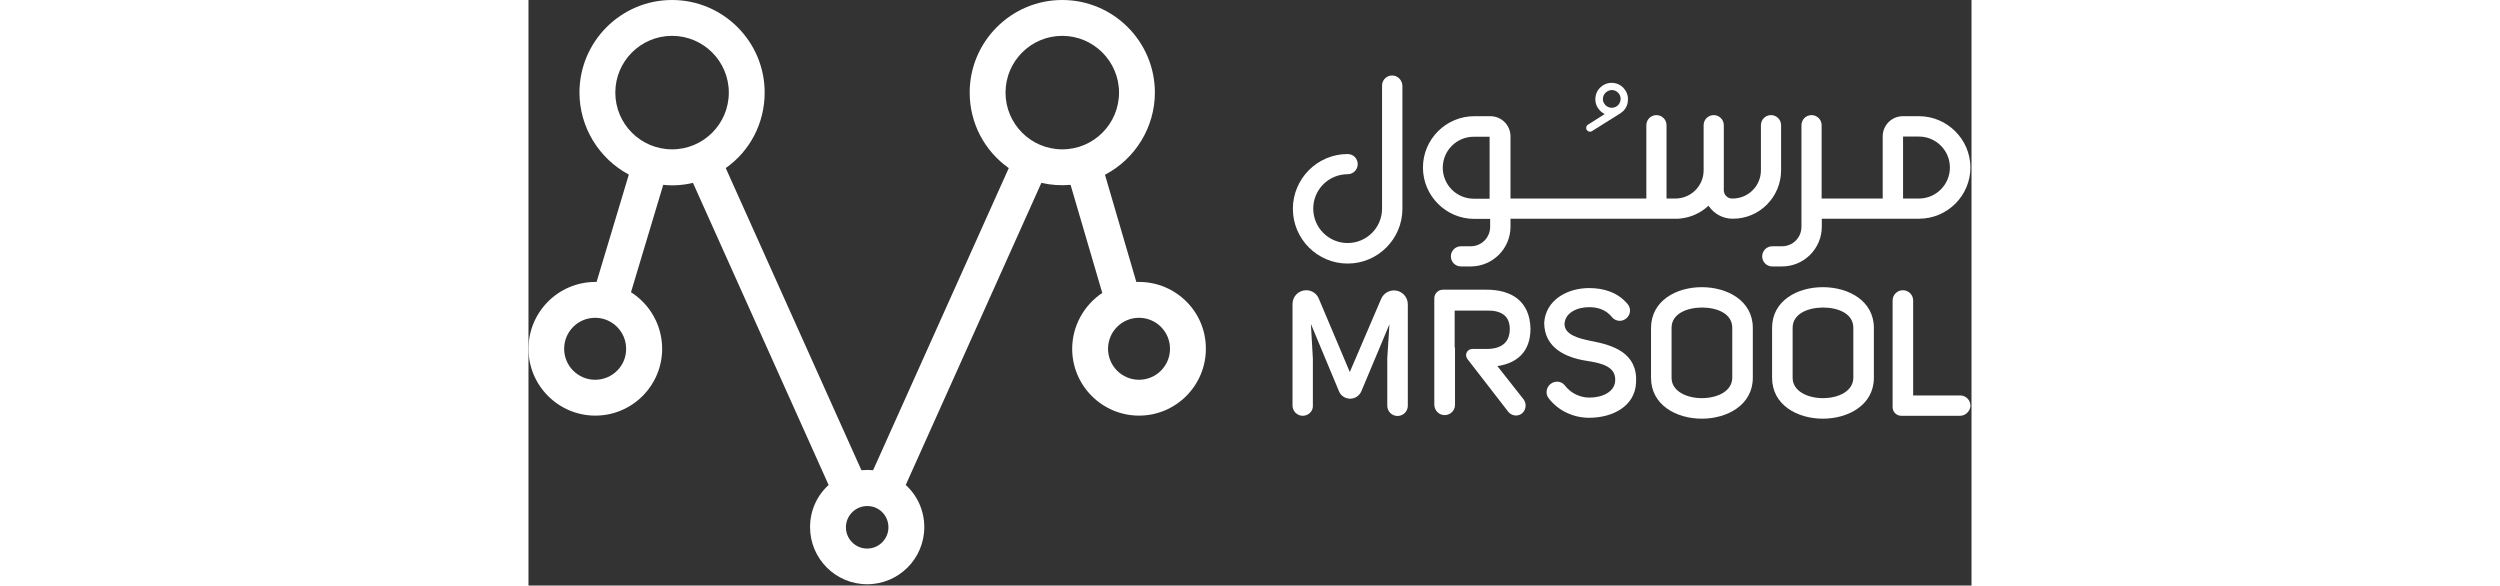 <svg width="269" height="63" viewBox="0 0 801 325" fill="none" xmlns="http://www.w3.org/2000/svg">
<rect x="0" y="0" width="801" height="325" fill="#333333" stroke="none"/>
<path d="M338.9 156.5C338.4 156.5 337.9 156.5 337.4 156.5L320 97C336.9 88.2 347.7 70.5 347.7 51.4C347.7 23 324.6 0 296.3 0C267.9 0 244.9 23.1 244.9 51.4C244.9 68.2 253 83.7 266.6 93.3L191.3 261C189.1 260.8 187 260.8 184.8 261L109.5 93.3C123.1 83.7 131.1 68.2 131.1 51.4C131.1 23 108 0 79.7 0C51.3 0 28.3 23.1 28.3 51.4C28.3 70.4 39 88 55.7 96.9L37.8 156.5C37.5 156.5 37.3 156.5 37.1 156.5C16.6 156.5 0 173.2 0 193.6C0 214.1 16.7 230.7 37.1 230.7C57.6 230.7 74.2 214 74.2 193.6C74.2 180.8 67.6 169 56.9 162.2L74.8 102.6C80.4 103.2 85.9 102.8 91.3 101.5L166.6 269.2C160 275.2 156.3 283.6 156.3 292.6C156.3 310.1 170.5 324.3 188 324.3C205.5 324.3 219.7 310.1 219.7 292.6C219.7 283.6 216 275.2 209.4 269.2L284.7 101.5C290 102.7 295.3 103.1 300.9 102.6L318.5 162.6C308.2 169.5 301.8 181.1 301.8 193.6C301.8 214.1 318.5 230.7 338.9 230.7C359.4 230.7 376 214 376 193.6C376.1 173.1 359.4 156.5 338.9 156.5ZM37 210.8C27.5 210.8 19.8 203.1 19.8 193.6C19.8 184.1 27.5 176.4 37 176.4C46.5 176.4 54.2 184.1 54.2 193.6C54.3 203.1 46.5 210.8 37 210.8ZM111.2 51.4C111.2 68.8 97.1 82.9 79.7 82.9C62.3 82.9 48.2 68.8 48.2 51.4C48.2 34 62.3 19.9 79.7 19.9C97.1 19.9 111.2 34 111.2 51.4ZM199.8 292.7C199.8 299.2 194.5 304.5 188 304.5C181.5 304.5 176.2 299.2 176.2 292.7C176.2 286.2 181.5 280.9 188 280.9C194.5 280.8 199.8 286.1 199.8 292.7ZM327.8 51.4C327.8 68.8 313.7 82.9 296.3 82.9C278.9 82.9 264.8 68.8 264.8 51.4C264.8 34 278.9 19.9 296.3 19.9C313.6 19.9 327.8 34 327.8 51.4ZM356.1 193.6C356.1 203.1 348.4 210.8 338.9 210.8C329.4 210.8 321.7 203.1 321.7 193.6C321.7 184.1 329.4 176.4 338.9 176.4C348.4 176.4 356.1 184.1 356.1 193.6Z" fill="white"/>
<path d="M771.8 64.5H762.9C756.7 64.5 751.7 69.5 751.7 75.7V110.2H718C717.9 110.2 717.9 110.2 717.8 110.2V69.5C717.8 66.4 715.3 63.9 712.2 63.9C709.1 63.9 706.6 66.4 706.6 69.5V125.9C706.6 131.9 701.8 136.7 695.8 136.7H690.4C687.3 136.7 684.8 139.2 684.8 142.3C684.8 145.4 687.3 147.9 690.4 147.9H695.8C708 147.9 717.9 138 717.9 125.8V121.4C718 121.4 718 121.4 718.1 121.4H771.9C787.6 121.4 800.4 108.6 800.4 92.9C800.3 77.3 787.5 64.5 771.8 64.5ZM771.8 110.2H763V75.8H771.8C781.3 75.8 789 83.5 789 93C789 102.5 781.3 110.2 771.8 110.2Z" fill="white"/>
<path d="M695.3 94.5V69.5C695.3 66.4 692.8 63.9 689.7 63.9C686.6 63.9 684.1 66.4 684.1 69.5V94.5C684.1 103.2 677.1 110.2 668.4 110.2H668.1C665.5 110.2 663.5 108.1 663.5 105.6V94.5V69.5C663.5 66.4 661 63.9 657.9 63.9C654.8 63.9 652.3 66.4 652.3 69.5V94.5C652.3 103.2 645.3 110.2 636.6 110.2H631.7V69.5C631.7 66.4 629.2 63.9 626.1 63.9C623 63.9 620.5 66.4 620.5 69.5V110.2H545.1V75.7C545.1 69.5 540.1 64.5 533.9 64.5H525C509.3 64.5 496.5 77.3 496.5 93C496.5 108.7 509.3 121.5 525 121.5H533.8V125.9C533.8 131.9 529 136.7 523 136.7H517.6C514.5 136.7 512 139.2 512 142.3C512 145.4 514.5 147.9 517.6 147.9H523C535.2 147.9 545.1 138 545.1 125.8V121.4H638.2C638.6 121.4 639 121.3 639.4 121.3C645.4 120.7 650.8 118.1 655 114.2C657.9 118.5 662.8 121.4 668.3 121.4H668.5C683.2 121.5 695.3 109.4 695.3 94.5ZM533.5 101.4V110.3H524.7C515.2 110.3 507.5 102.6 507.5 93.1C507.5 83.6 515.2 75.9 524.7 75.9H533.5V101.4Z" fill="white"/>
<path d="M479.4 41.9C476.3 41.9 473.8 44.4 473.8 47.5V115.8C473.8 126.4 465.2 134.9 454.7 134.9C444.1 134.9 435.6 126.3 435.6 115.8C435.6 105.2 444.2 96.7 454.7 96.7C457.8 96.7 460.3 94.2 460.3 91.1C460.3 88 457.8 85.5 454.7 85.5C437.9 85.5 424.3 99.2 424.3 115.9C424.3 132.7 438 146.3 454.7 146.3C471.5 146.3 485.1 132.6 485.1 115.9V47.6C485 44.5 482.5 41.9 479.4 41.9Z" fill="white"/>
<path d="M608.9 50.2C607.6 48.2 605.6 46.7 603.2 46.2C600.8 45.7 598.4 46.1 596.4 47.4C594.4 48.7 592.9 50.7 592.4 53.1C591.9 55.5 592.3 57.9 593.6 59.9C594.6 61.4 595.9 62.6 597.4 63.3L588.1 69.2C587.1 69.8 586.8 71.1 587.4 72.1C587.8 72.7 588.5 73.1 589.2 73.1C589.6 73.1 590 73 590.3 72.8L605.6 63.2C605.7 63.2 605.7 63.1 605.8 63.1C605.9 63 606 63 606.1 62.9C608.1 61.6 609.6 59.6 610.1 57.2C610.6 54.7 610.2 52.3 608.9 50.2ZM596.5 53.9C596.8 52.6 597.6 51.5 598.7 50.8C599.5 50.3 600.4 50 601.3 50C601.7 50 602 50 602.4 50.1C603.7 50.4 604.8 51.2 605.5 52.3C606.2 53.4 606.4 54.7 606.1 56C605.8 57.3 605 58.4 603.9 59.1C601.6 60.5 598.6 59.8 597.2 57.6C596.4 56.5 596.2 55.2 596.5 53.9Z" fill="white"/>
<path d="M429.8 230.8C426.7 230.8 424.1 228.3 424.1 225.1V168.7C424.1 164.5 427.5 161.1 431.7 161.1C434.8 161.1 437.5 162.9 438.7 165.8L455.9 206.5L473.3 165.9C474.5 163.1 477.3 161.2 480.4 161.2C484.7 161.2 488.1 164.7 488.1 168.9V225.2C488.1 228.4 485.5 230.9 482.4 230.9C479.2 230.9 476.7 228.3 476.7 225.2V198.9L477.9 180L462.3 217.2C461.2 219.7 458.8 221.3 456.1 221.3C453.4 221.3 450.9 219.7 449.9 217.2L434.3 179.8L435.4 199.1V225.4C435.5 228.2 432.9 230.8 429.8 230.8Z" fill="white"/>
<path d="M590 189.3C602.2 191.6 615.8 196 614.8 212.4C614.2 225.7 601.5 231.9 588.8 231.9C580.3 231.9 571.9 228.3 566.3 221.1C564 218.2 565.2 213.9 568.5 212.4C570.9 211.3 573.7 211.9 575.3 214C578.7 218.4 583.8 220.7 588.9 220.7C596 220.7 602.8 217.6 603.2 211.5C603.8 203.6 596 201.6 587.4 200.3C575.7 198.5 563.9 193.1 563.8 179.2C564.6 166.5 576.6 159.9 588.8 159.9C597 159.9 604.9 162.4 610.2 168.9C612.6 171.8 611.4 176.1 608 177.6C605.7 178.6 603 178 601.4 176C598.3 172.1 593.8 170.5 588.7 170.5C581.9 170.5 575.5 173.7 575.1 179.6C574.8 185.6 582.6 187.9 590 189.3Z" fill="white"/>
<path d="M651.3 159.4C665.4 159.4 679.6 166.9 679.6 182V209.7C679.6 224.8 665.4 232.4 651.3 232.4C637.1 232.4 623.1 224.8 623.1 209.7V182C623.2 166.9 637.1 159.4 651.3 159.4ZM634.5 209.7C634.5 217.2 642.9 221 651.3 221C659.9 221 668.1 217.2 668.2 209.7V182C668.2 174 659.7 170.7 651.3 170.7C642.8 170.8 634.5 174.2 634.5 182V209.7Z" fill="white"/>
<path d="M718.5 159.4C732.6 159.4 746.8 166.9 746.8 182V209.7C746.8 224.8 732.6 232.4 718.5 232.4C704.3 232.4 690.3 224.8 690.3 209.7V182C690.3 166.9 704.3 159.4 718.5 159.4ZM701.7 209.7C701.7 217.2 710.1 221 718.5 221C727.1 221 735.3 217.2 735.4 209.7V182C735.4 174 726.9 170.7 718.5 170.7C710 170.8 701.7 174.2 701.7 182V209.7Z" fill="white"/>
<path d="M794.6 230.8H762C759.3 230.8 757.2 228.6 757.2 226V166.8C757.2 163.7 759.7 161.1 762.9 161.1C766 161.1 768.6 163.6 768.6 166.8V219.5H794.7C797.9 219.5 800.4 222.1 800.4 225.2C800.3 228.2 797.7 230.8 794.6 230.8Z" fill="white"/>
<path d="M514.1 192.9V172.4H531.8C539.4 172.2 544.7 174.9 544.7 182.6C544.7 190.4 539.7 193.7 531.8 193.7H523.9C521 193.7 519.4 197 521.2 199.3L543.8 228.5C545 230 546.8 230.8 548.8 230.6C553 230.1 554.9 225 552.3 221.6L537.8 203.2C548.4 201.7 556.2 195.5 556.2 182.4C555.8 167 545.5 160.8 531.8 160.8H507.6C504.9 160.8 502.8 163 502.8 165.6V224.5C502.8 227.5 505 230.1 508 230.4C511.4 230.7 514.3 228.1 514.3 224.7V203.4V192.9H514.1Z" fill="white"/>
</svg>

